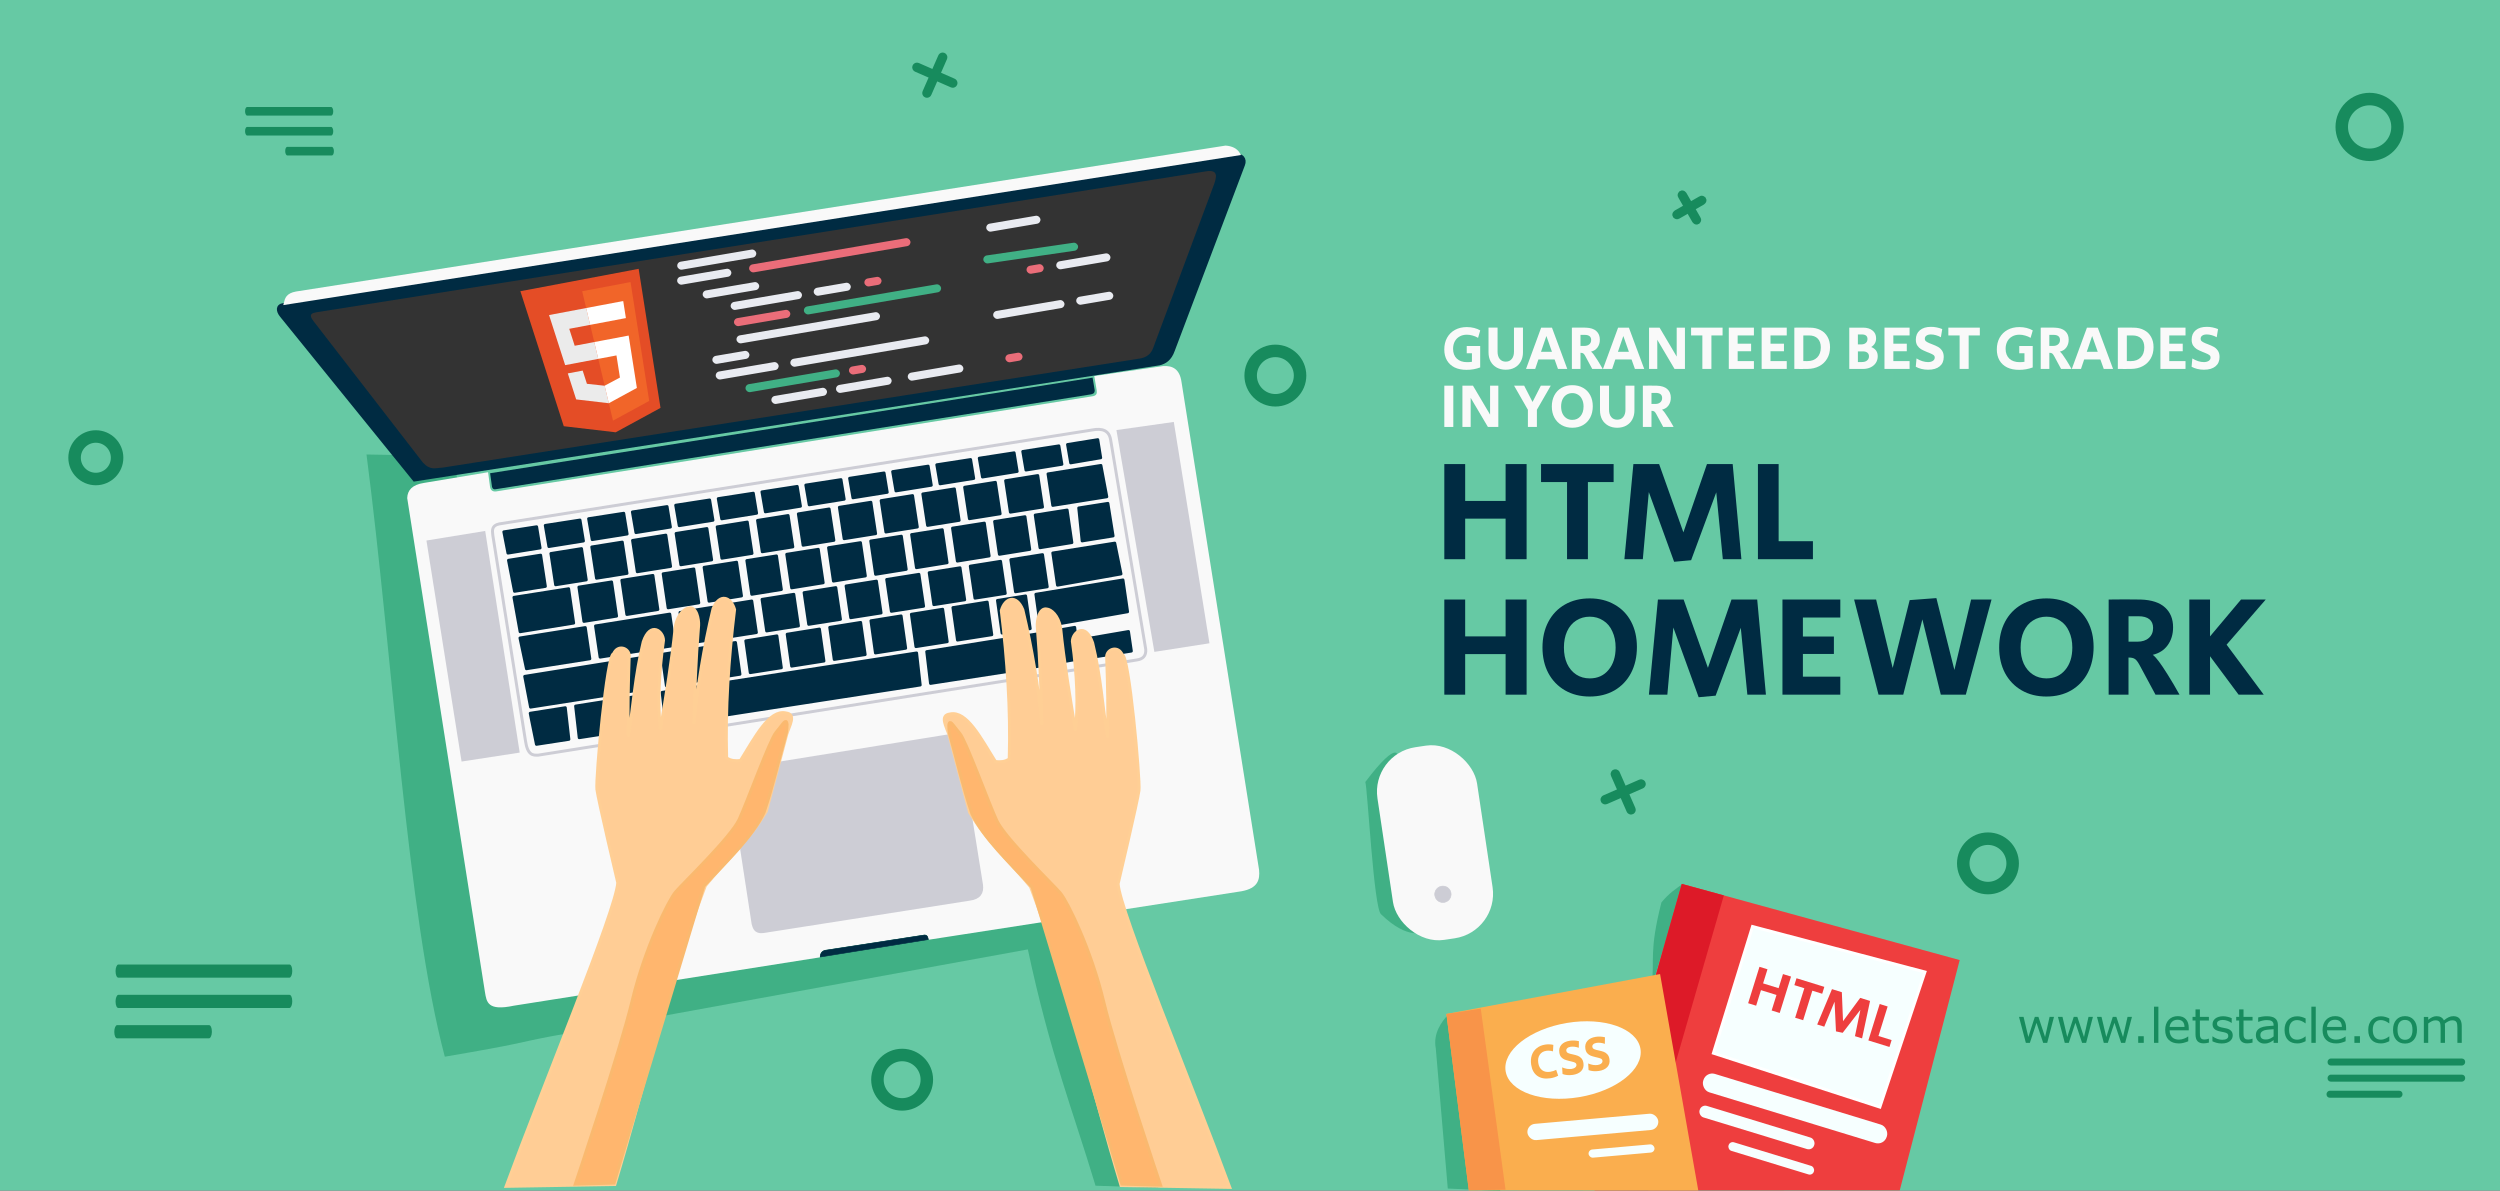 <svg width="840" height="400.11" version="1.1" viewBox="0 0 222.25 105.86" xmlns="http://www.w3.org/2000/svg">
 <rect x="0" y="0" width="222.25" height="105.86" fill="#808080" stroke="none"/>
 <g transform="translate(386.37 -2.921)">
  <g transform="translate(91.123 -44.496)"></g>
  <rect x="-386.37" y="2.921" width="222.25" height="105.83" fill="#66c9a4" style="paint-order:fill markers stroke"/>
  <g fill="#40b085">
   <path d="m-236.71 81.453c-0.653 0.457-1.306 0.892-1.96 1.693-1.119 4.411-0.583 5.017-0.866 7.506z"/>
   <path d="m-257.6 93.102c-0.619 0.634-1.383 1.696-1.13 3.016l1.067 12.465 4.666 0.2z"/>
   <path d="m-346.19 43.457-7.599-0.133c2.321 17.846 3.605 40.873 6.962 53.537 7.09-1.209 6.222-1.194 9.333-1.791l42.499-7.75c2.005 9.378 4.011 14.34 6.016 21.009l5.583 0.189-8.133-26.931-44.662 4z"/>
  </g>
  <g>
   <path d="m-342.98 44.9-5.712 0.954c-1.024 0.159-1.456 0.642-1.477 1.349l6.908 43.898c0.15 0.897 0.225 1.725 2.57 1.225l27.207-4.297c0.023-0.452 0.22-0.572 0.439-0.65l8.767-1.347c0.364-0.067 0.403 0.193 0.462 0.432l27.817-4.312c1.456-0.264 1.642-1.024 1.562-1.888l-6.9-43.402c-0.161-1.127-0.788-1.459-1.647-1.396l-6.105 0.885 0.213 1.249c0.033 0.266 0.045 0.524-0.497 0.568l-52.845 8.433c-0.218 0.047-0.556 0.004-0.596-0.454z" fill="#f9f9f9"/>
   <path d="m-349.54 45.594 66.232-10.325c0.494-0.12 0.967-0.396 1.249-1.207l6.233-16.483c0.201-0.503-0.097-0.973-0.852-0.852l-84.592 13.289c-0.424 0.082-0.483 0.517-0.085 0.994l11.421 14.098z" fill="#002b42" stroke="#002b42" stroke-width=".265px"/>
   <path d="m-358.47 31.507 9.692 12.53c0.683 0.744 1.163 0.467 1.697 0.462l62.054-9.708c0.56-0.093 0.974-0.377 1.175-0.944l5.421-14.567c0.164-0.507 0.47-1.332-0.743-1.124l-79.031 12.519c-0.343 0.071-0.838 0.122-0.265 0.833z" fill="#333"/>
   <path d="m-361.01 29.881c0.095-0.383 0.178-0.77 0.974-0.914l82.625-12.971c0.518 0.041 0.92 0.221 1.155 0.602z" fill="#f9f9f9" stroke="#f9f9f9" stroke-width=".265px"/>
   <path d="m-320.27 71.274c-0.74 0.088-1.072 0.476-1.093 1.093l1.888 12.309c0.104 1.093 0.55 1.115 1.022 1.051l18.259-2.868c0.893-0.109 1.175-0.581 1.079-1.278l-1.931-12.039c-0.119-1.094-0.588-1.176-1.079-1.193z" fill="#cdcdd5" stroke="#cdcdd5" stroke-width=".265px"/>
  </g>
  <path d="m-341.99 49.495 52.703-8.348c0.911-0.178 1.511 0.041 1.647 0.852l3.124 18.627c0.051 0.609-0.258 0.891-0.795 0.965l-53.214 8.462c-0.48 0.019-0.952 8e-3 -1.136-1.306l-2.896-18.23c-0.056-0.439-0.115-0.879 0.568-1.022z" fill="none" stroke="#cdcdd5" stroke-width=".265px"/>
  <path d="m-287.12 41.153 3.373 19.717 4.899-0.763-3.172-19.677z" fill="#cdcdd5"/>
  <path d="m-348.46 50.972 3.123 19.649 5.168-0.795-3.067-19.706z" fill="#cdcdd5"/>
  <g fill="#002b42">
   <g stroke="#002b42" stroke-linejoin="round">
    <path d="m-288.78 42.008-2.684 0.431 0.279 1.628 2.664-0.453zm-3.458 0.551-3.206 0.497 0.282 1.649 3.192-0.512zm-3.979 0.617-3.095 0.479 0.285 1.669 3.08-0.494zm-3.868 0.599-3.002 0.465 0.289 1.69 2.988-0.479zm-3.775 0.585-3.151 0.488 0.293 1.711 3.136-0.503zm-3.919 0.607-3.059 0.474 0.296 1.731 3.044-0.488zm-3.829 0.593-3.123 0.484 0.3 1.752 3.107-0.498zm-3.893 0.603-3.131 0.485 0.304 1.772 3.115-0.499zm-3.901 0.604-3.114 0.482 0.307 1.793 3.098-0.497zm-3.884 0.602-3.012 0.466 0.31 1.813 2.997-0.48zm-3.784 0.586-3.078 0.477 0.313 1.833 3.062-0.491zm-3.852 0.596-3.119 0.483 0.317 1.854 3.103-0.497zm-3.888 0.603-3.084 0.477 0.321 1.874 3.068-0.492zm-3.857 0.597-2.911 0.451 0.366 1.887 2.853-0.458z" stroke-width=".265px"/>
    <path d="m-288.5 44.299-4.7 0.752 0.423 2.797 4.8-0.766zm-5.615 0.899-2.853 0.457 0.422 2.795 2.853-0.455zm-3.767 0.603-2.729 0.437 0.422 2.793 2.73-0.436zm-3.644 0.584-2.803 0.449 0.422 2.791 2.803-0.448zm-3.719 0.595-2.791 0.447 0.422 2.789 2.791-0.445zm-3.706 0.593-2.797 0.448 0.421 2.787 2.797-0.447zm-3.712 0.595-2.732 0.437 0.421 2.785 2.733-0.436zm-3.647 0.584-2.714 0.434 0.42 2.784 2.714-0.433zm-3.629 0.581-2.674 0.428 0.42 2.782 2.675-0.427zm-3.589 0.575-2.735 0.438 0.42 2.781 2.736-0.437zm-3.65 0.585-2.957 0.473 0.42 2.779 2.957-0.472zm-3.873 0.62-2.708 0.433 0.42 2.777 2.708-0.432zm-3.623 0.58-2.72 0.436 0.42 2.775 2.72-0.434zm-3.635 0.582-2.855 0.457 0.536 2.754 2.739-0.437z" stroke-width=".265"/>
    <g stroke-width=".265px">
     <path d="m-287.88 47.671-2.589 0.408 0.302 2.927 2.748-0.444zm-3.624 0.593-2.832 0.447 0.424 2.9 2.83-0.457zm-3.748 0.592-2.695 0.426 0.425 2.913 2.694-0.435zm-3.611 0.57-2.825 0.446 0.427 2.927 2.824-0.456zm-3.741 0.59-2.72 0.429 0.429 2.94 2.719-0.439zm-3.636 0.574-2.72 0.429 0.432 2.953 2.719-0.439zm-3.636 0.574-2.834 0.447 0.434 2.967 2.833-0.458zm-3.75 0.592-2.8 0.442 0.436 2.981 2.799-0.452zm-3.717 0.586-2.631 0.415 0.437 2.994 2.629-0.425zm-3.547 0.56-2.884 0.455 0.439 3.007 2.882-0.466zm-3.8 0.6-2.723 0.43 0.441 3.021 2.722-0.44zm-3.639 0.574-2.757 0.435 0.443 3.034 2.756-0.445zm-3.673 0.58-2.902 0.458 0.445 3.047 2.901-0.469zm-3.818 0.603-4.859 0.767 0.548 3.052 4.757-0.768z"/>
     <path d="m-287.27 51.204-5.505 0.878 0.418 2.858 5.642-0.998zm-6.421 1.024-2.815 0.449 0.417 2.851 2.816-0.443zm-3.731 0.595-2.688 0.429 0.415 2.844 2.69-0.423zm-3.604 0.575-2.738 0.437 0.414 2.836 2.739-0.431zm-3.654 0.583-2.861 0.456 0.414 2.827 2.862-0.45zm-3.777 0.602-2.695 0.43 0.412 2.82 2.696-0.424zm-3.611 0.576-2.818 0.449 0.411 2.812 2.819-0.444zm-3.734 0.596-2.821 0.45 0.41 2.804 2.822-0.444zm-3.737 0.596-2.596 0.414 0.409 2.796 2.596-0.408zm-3.512 0.56-2.865 0.457 0.408 2.788 2.865-0.451zm-3.78 0.603-6.595 1.052 0.406 2.772 6.597-1.038zm-7.51 1.198-5.804 0.926 0.577 2.731 5.632-0.886z"/>
     <path d="m-286.54 54.478-7.738 1.274 0.408 2.91 7.74-1.359zm-8.655 1.421-2.499 0.401 0.407 2.898 2.501-0.393zm-3.415 0.549-3.043 0.489 0.405 2.885 3.045-0.478zm-3.959 0.636-2.777 0.446 0.403 2.872 2.778-0.436zm-3.693 0.593-2.681 0.431 0.401 2.859 2.683-0.421zm-3.598 0.578-2.746 0.441 0.399 2.846 2.748-0.431zm-3.663 0.589-2.866 0.46 0.398 2.833 2.868-0.451zm-3.783 0.607-2.762 0.444 0.395 2.82 2.763-0.434zm-3.679 0.591-6.535 1.05 0.392 2.794 6.538-1.027zm-7.452 1.197-2.66 0.427 0.39 2.781 2.661-0.418zm-3.577 0.574-7.709 1.238 0.521 2.731 7.578-1.19z"/>
     <path d="m-290.83 58.695-1.932 0.333 9e-3 0.14 0.299 2.691 1.956-0.358-0.202-1.672-0.012 2e-3 -0.114-1.107zm-2.817 0.501-2.609 0.415 0.367 2.862 2.555-0.449zm7.598-0.134-3.729 0.642 0.198 1.694 3.785-0.598zm-11.071 0.695-6.862 1.095 0.336 2.821 6.836-1.057zm-7.767 1.212-22.617 3.505 0.323 2.836 22.615-3.495zm-23.537 3.651-3.081 0.488 0.322 2.822 3.082-0.477zm-4.002 0.633-2.771 0.438 0.32 2.809 2.772-0.428zm-3.691 0.584-3.116 0.493 0.093 0.486 0.46 2.272 2.881-0.445z"/>
    </g>
   </g>
   <path d="m-342.8 44.99 0.169 1.209c0.049 0.186 0.148 0.215 0.253 0.225l52.976-8.442c0.136-0.039 0.355-0.049 0.351-0.368l-0.189-1.121z"/>
   <path d="m-313.45 87.999 9.605-1.557-0.042-0.17c-0.071-0.247-0.27-0.233-0.33-0.222l-8.813 1.356c-0.261 0.08-0.413 0.271-0.42 0.594z" stroke="#002b42" stroke-width=".053"/>
  </g>
  <g transform="matrix(.818 0 0 .818 -41.397 22.088)" stroke-width="1.223">
   <g transform="translate(-8.862 1.32)" stroke-width="1.223">
    <path d="m-261.09 57.785c0.275-0.311 0.337-2.499-3.395 2.451 0.227 0.471 0.921 13.811 1.715 14.376 2.955 2.886 4.688 1.922 4.654 1.885z" fill="#40b085"/>
    <g transform="translate(-138.61 28.568)" stroke-width="1.223">
     <rect transform="matrix(.989 -.148 .148 .989 0 0)" x="-128.13" y="9.755" width="10.945" height="21.171" ry="4.891" fill="#f9f9f9" style="paint-order:fill markers stroke"/>
     <circle cx="-117.44" cy="43.869" r=".889" fill="#cdcdd5" stroke="#cbcbd3" stroke-linecap="round" stroke-linejoin="round" stroke-width=".065" style="paint-order:fill markers stroke"/>
    </g>
   </g>
  </g>
  <g transform="matrix(.623 0 0 .624 -218.97 -71.182)" stroke-width=".424px">
   <path d="m-196.49 287.77c5.314-14.42 15.728-39.433 15.941-43.259 0 0-2.792-11.785-2.977-13.295-0.189-1.548 1.441-19.449 2.381-19.315 0.56-1.345 2.128-0.89 2.237 0.198-0.143 4.168-0.239 8.194-0.12 11.576 0.706-4.498 0.932-8.612 2.117-13.494 1.036-3.006 2.866-1.506 2.894-0.215-0.676 4.854-0.829 9.097-0.446 12.717 0.802-4.945 1.653-9.927 2.117-14.618 0.322-1.87 1.411-2.642 1.935-2.689 1.128-0.272 1.459 1.666 1.403 2.479-0.422 5.118-0.559 9.583-0.678 14.008 0.529-5.371 1.397-10.836 2.736-16.394 0.936-2.272 2.562-1.69 3.075 0.117-0.85 7.047-1.34 14.094-1.134 21.141 0.617 0.425 1.285 0.443 1.964 0.374 2.077-3.31 4.102-7.291 6.478-6.782 1.54 0.191 0.531 1.773 0.14 3.017l-2.923 10.991c-2.625 4.365-5.8 7.078-8.7 10.617-5.658 14.865-8.606 28.375-12.909 42.563z" fill="#ffcd95" stroke="#ffcf95"/>
   <path d="m-186.62 287.46s6.361-18.802 8.138-26.192c1.777-7.39 5.145-14.219 6.174-15.435 1.029-1.216 7.904-7.811 9.074-10.337 1.169-2.526 4.373-11.342 5.262-12.395 0.889-1.052 1.286-1.801 1.497-1.497 0.21 0.304-0.023 1.59-0.023 1.59-1.057 3.78-1.945 7.728-3.183 11.327-1.624 3.495-5.386 6.989-8.599 10.484l-12.799 42.3z" fill="#ffb66e" stroke="#fab96f"/>
  </g>
  <g transform="matrix(-.623 0 0 .624 -399.45 -71.089)" stroke-width=".424px">
   <path d="m-196.49 287.77c5.314-14.42 15.728-39.433 15.941-43.259 0 0-2.792-11.785-2.977-13.295-0.189-1.548 1.441-19.449 2.381-19.315 0.56-1.345 2.128-0.89 2.237 0.198-0.143 4.168-0.239 8.194-0.12 11.576 0.706-4.498 0.932-8.612 2.117-13.494 1.036-3.006 2.866-1.506 2.894-0.215-0.676 4.854-0.829 9.097-0.446 12.717 0.802-4.945 1.653-9.927 2.117-14.618 0.322-1.87 1.411-2.642 1.935-2.689 1.128-0.272 1.459 1.666 1.403 2.479-0.422 5.118-0.559 9.583-0.678 14.008 0.529-5.371 1.397-10.836 2.736-16.394 0.936-2.272 2.562-1.69 3.075 0.117-0.85 7.047-1.34 14.094-1.134 21.141 0.617 0.425 1.285 0.443 1.964 0.374 2.077-3.31 4.102-7.291 6.478-6.782 1.54 0.191 0.531 1.773 0.14 3.017l-2.923 10.991c-2.625 4.365-5.8 7.078-8.7 10.617-5.658 14.865-8.606 28.375-12.909 42.563z" fill="#ffcd95" stroke="#ffcf95"/>
   <path d="m-186.62 287.46s6.361-18.802 8.138-26.192c1.777-7.39 5.145-14.219 6.174-15.435 1.029-1.216 7.904-7.811 9.074-10.337 1.169-2.526 4.373-11.342 5.262-12.395 0.889-1.052 1.286-1.801 1.497-1.497 0.21 0.304-0.023 1.59-0.023 1.59-1.057 3.78-1.945 7.728-3.183 11.327-1.624 3.495-5.386 6.989-8.599 10.484l-12.799 42.3z" fill="#ffb66e" stroke="#fab96f"/>
  </g>
  <g transform="translate(103.94 -44.638)">
   <g transform="translate(0 .135)">
    <path d="m-340.8 126 24.707 6.773-5.329 20.47-27.13 9e-3z" fill="#ee3e3e"/>
    <path d="m-340.8 126 3.74 1.024-7.528 26.113-3.964 0.044z" fill="#dd1a28"/>
    <g fill="#f6ffff">
     <path d="m-334.51 129.79-3.479 11.259 14.798 4.794 4.008-12.007z" stroke="#fff" stroke-width=".265px"/>
     <g>
      <rect transform="matrix(.956 .292 -.293 .956 0 0)" x="-282.08" y="235.38" width="17.064" height="1.711" ry=".814" style="paint-order:fill markers stroke"/>
      <rect transform="matrix(.956 .292 -.293 .956 0 0)" x="-281.62" y="238.31" width="10.655" height="1.068" ry=".508" style="paint-order:fill markers stroke"/>
      <rect transform="matrix(.956 .292 -.293 .956 0 0)" x="-278.24" y="240.7" width="7.935" height=".796" ry=".378" style="paint-order:fill markers stroke"/>
     </g>
    </g>
    <g transform="matrix(.956 .296 -.297 .954 0 0)" fill="#ee3e3e" stroke-width=".424" aria-label="HTML">
     <path d="m-278.94 226.35h0.744v1.314h1.442v-1.314h0.749v3.393h-0.749v-1.447h-1.442v1.447h-0.744z"/>
     <path d="m-274.57 226.99h-0.927v-0.642h2.588v0.642h-0.917v2.751h-0.744z"/>
     <path d="m-271.65 227.34-0.214 2.394h-0.657l0.321-3.393h0.917l0.866 2.435 0.841-2.435h0.917l0.311 3.393h-0.662l-0.234-2.384-0.897 2.42-0.606 0.056z"/>
     <path d="m-267.76 226.35h0.739v2.751h1.223v0.642h-1.961z"/>
    </g>
   </g>
  </g>
  <path d="m-238.79 89.514 3.397 19.24-20.4-0.021-1.993-15.674z" fill="#faae4e"/>
  <path d="m-254.73 92.584 2.202 16.097-3.265 0.052-1.993-15.674z" fill="#f89449"/>
  <g fill="#f6ffff">
   <ellipse transform="matrix(.986 -.165 .166 .986 0 0)" cx="-259.31" cy="55.143" rx="6.077" ry="3.343" style="paint-order:fill markers stroke"/>
   <rect transform="matrix(.996 -.088 .088 .996 0 0)" x="-258.76" y="80.445" width="11.68" height="1.451" ry=".725" style="paint-order:fill markers stroke"/>
   <rect transform="matrix(.996 -.088 .088 .996 0 0)" x="-253.51" y="83.165" width="5.884" height=".731" ry=".365" style="paint-order:fill markers stroke"/>
  </g>
  <g transform="matrix(.989 -.149 .15 .988 103.52 -44.496)" fill="#faae4e" stroke-width=".424" aria-label="CSS">
   <path d="m-369.53 89.285q-0.704 0-1.1-0.378-0.396-0.378-0.396-1.069 0-0.471 0.185-0.831 0.189-0.361 0.532-0.554 0.343-0.198 0.792-0.198 0.365 0 0.704 0.132l-0.119 0.567q-0.299-0.136-0.581-0.136-0.4 0-0.633 0.264-0.233 0.26-0.233 0.695 0 0.444 0.246 0.691t0.682 0.246q0.286 0 0.554-0.092l0.097 0.541q-0.321 0.123-0.73 0.123z"/>
   <path d="m-367.51 89.285q-0.255 0-0.488-0.057-0.229-0.057-0.396-0.154l0.053-0.589q0.198 0.123 0.413 0.194 0.22 0.066 0.405 0.066 0.211 0 0.343-0.088 0.132-0.088 0.132-0.233 0-0.119-0.088-0.18-0.088-0.066-0.277-0.141l-0.106-0.044q-0.022-0.009-0.048-0.018-0.026-0.013-0.062-0.026-0.246-0.101-0.396-0.189-0.15-0.092-0.26-0.255-0.106-0.163-0.106-0.422 0-0.422 0.286-0.664t0.796-0.242q0.387 0 0.792 0.158l-0.097 0.581q-0.163-0.092-0.352-0.145-0.185-0.053-0.352-0.053-0.207 0-0.321 0.084-0.114 0.079-0.114 0.216 0 0.119 0.079 0.185 0.079 0.066 0.255 0.141l0.18 0.07q0.255 0.097 0.422 0.189 0.167 0.092 0.286 0.268 0.119 0.172 0.119 0.449 0 0.427-0.29 0.664-0.29 0.238-0.809 0.238z"/>
   <path d="m-365.17 89.285q-0.255 0-0.488-0.057-0.229-0.057-0.396-0.154l0.053-0.589q0.198 0.123 0.413 0.194 0.22 0.066 0.405 0.066 0.211 0 0.343-0.088 0.132-0.088 0.132-0.233 0-0.119-0.088-0.18-0.088-0.066-0.277-0.141l-0.106-0.044q-0.022-0.009-0.048-0.018-0.026-0.013-0.062-0.026-0.246-0.101-0.396-0.189-0.15-0.092-0.26-0.255-0.106-0.163-0.106-0.422 0-0.422 0.286-0.664t0.796-0.242q0.387 0 0.792 0.158l-0.097 0.581q-0.163-0.092-0.352-0.145-0.185-0.053-0.352-0.053-0.207 0-0.321 0.084-0.114 0.079-0.114 0.216 0 0.119 0.079 0.185 0.079 0.066 0.255 0.141l0.18 0.07q0.255 0.097 0.422 0.189 0.167 0.092 0.286 0.268 0.119 0.172 0.119 0.449 0 0.427-0.29 0.664t-0.809 0.238z"/>
  </g>
  <g transform="matrix(1.114 0 0 1.114 156.9 -54.969)" stroke-width=".897">
   <g transform="matrix(.037 -.007 .01 .042 -446.69 73.001)" stroke-width="40.389">
    <path d="m255.56 52.524-23.241 260.36-104.47 28.962-104.18-28.922-23.217-260.4z" fill="#e44d26"/>
    <path d="m128 319.71 84.417-23.403 19.86-222.49h-104.28z" fill="#f16529"/>
    <path d="m82.82 137.69h45.18v-31.937h-80.083l0.764 8.568 7.85 88.01h71.469v-31.937h-42.261zm7.198 80.61h-32.06l4.474 50.146 65.421 18.16 0.147-0.04v-33.228l-0.14 0.037-35.568-9.604z" fill="#ebebeb"/>
    <path d="m127.89 202.33h39.327l-3.708 41.42-35.62 9.614v33.226l65.473-18.145 0.48-5.396 7.506-84.08 0.779-8.576h-74.237zm0-64.719v0.078h77.143l0.64-7.178 1.456-16.191 0.763-8.568h-80.002v31.86z" fill="#fff"/>
   </g>
  </g>
  <rect transform="rotate(-9.695)" x="-325.98" y="-29.066" width="7.119" height=".718" ry=".359" fill="#e9ebf1" style="paint-order:fill markers stroke"/>
  <rect transform="rotate(-9.695)" x="-319.72" y="-27.755" width="14.542" height=".718" ry=".359" fill="#ea6d79" style="paint-order:fill markers stroke"/>
  <g fill="#e9ebf1">
   <rect transform="rotate(-9.695)" x="-326.21" y="-27.755" width="4.877" height=".718" ry=".359" style="paint-order:fill markers stroke"/>
   <rect transform="rotate(-9.695)" x="-324.18" y="-26.169" width="5.088" height=".718" ry=".359" style="paint-order:fill markers stroke"/>
   <rect transform="rotate(-9.695)" x="-321.9" y="-24.741" width="6.421" height=".718" ry=".359" style="paint-order:fill markers stroke"/>
   <rect transform="rotate(-9.695)" x="-314.41" y="-24.741" width="3.333" height=".718" ry=".359" style="paint-order:fill markers stroke"/>
  </g>
  <rect transform="rotate(-9.695)" x="-321.85" y="-23.271" width="5.067" height=".718" ry=".359" fill="#ea6d79" style="paint-order:fill markers stroke"/>
  <rect transform="rotate(-9.695)" x="-315.55" y="-23.25" width="12.364" height=".718" ry=".359" fill="#40b085" style="paint-order:fill markers stroke"/>
  <g fill="#e9ebf1">
   <rect transform="rotate(-9.695)" x="-321.89" y="-21.725" width="12.932" height=".718" ry=".359" style="paint-order:fill markers stroke"/>
   <rect transform="rotate(-9.695)" x="-324.31" y="-20.289" width="3.331" height=".718" ry=".359" style="paint-order:fill markers stroke"/>
   <rect transform="rotate(-9.695)" x="-324.25" y="-18.868" width="5.664" height=".718" ry=".359" style="paint-order:fill markers stroke"/>
   <rect transform="rotate(-9.695)" x="-317.52" y="-18.868" width="12.513" height=".718" ry=".359" style="paint-order:fill markers stroke"/>
  </g>
  <rect transform="rotate(-9.695)" x="-321.83" y="-17.313" width="8.505" height=".718" ry=".359" fill="#40b085" style="paint-order:fill markers stroke"/>
  <rect transform="rotate(-9.695)" x="-312.5" y="-17.313" width="1.536" height=".718" ry=".359" fill="#ea6d79" style="paint-order:fill markers stroke"/>
  <g fill="#e9ebf1">
   <rect transform="rotate(-9.695)" x="-319.74" y="-15.892" width="5.006" height=".718" ry=".359" style="paint-order:fill markers stroke"/>
   <rect transform="rotate(-9.695)" x="-313.91" y="-15.892" width="5.006" height=".718" ry=".359" style="paint-order:fill markers stroke"/>
   <rect transform="rotate(-9.695)" x="-307.44" y="-15.892" width="5.006" height=".718" ry=".359" style="paint-order:fill markers stroke"/>
   <rect transform="rotate(-9.695)" x="-299.03" y="-20.022" width="6.421" height=".718" ry=".359" style="paint-order:fill markers stroke"/>
   <rect transform="rotate(-9.695)" x="-291.54" y="-20.022" width="3.333" height=".718" ry=".359" style="paint-order:fill markers stroke"/>
   <rect transform="rotate(-9.695)" x="-298.33" y="-27.773" width="4.877" height=".718" ry=".359" style="paint-order:fill markers stroke"/>
   <rect transform="rotate(-9.695)" x="-292.76" y="-23.427" width="4.877" height=".718" ry=".359" style="paint-order:fill markers stroke"/>
  </g>
  <g fill="#ea6d79">
   <rect transform="rotate(-9.695)" x="-295.43" y="-23.481" width="1.536" height=".718" ry=".359" style="paint-order:fill markers stroke"/>
   <rect transform="rotate(-9.695)" x="-309.83" y="-24.796" width="1.536" height=".718" ry=".359" style="paint-order:fill markers stroke"/>
   <rect transform="rotate(-9.695)" x="-298.61" y="-16.04" width="1.536" height=".718" ry=".359" style="paint-order:fill markers stroke"/>
  </g>
  <rect transform="rotate(-8.315)" x="-299.57" y="-17.832" width="8.505" height=".718" ry=".359" fill="#40b085" style="paint-order:fill markers stroke"/>
  <g transform="matrix(-.604 0 0 1.348 -651.03 -72.57)" fill="#178b5d" stroke-width="1.109">
   <rect x="-481.19" y="119.61" width="25.998" height=".867" ry=".4" style="paint-order:fill markers stroke"/>
   <rect x="-481.19" y="121.61" width="25.998" height=".867" ry=".4" style="paint-order:fill markers stroke"/>
   <rect x="-469.36" y="123.61" width="14.355" height=".867" ry=".4" style="paint-order:fill markers stroke"/>
  </g>
  <g transform="matrix(.458 0 0 .884 -145.2 -42.889)" fill="#178b5d" stroke-width="1.571">
   <rect x="-479" y="62.58" width="17.106" height=".867" ry=".4" style="paint-order:fill markers stroke"/>
   <rect x="-479" y="64.584" width="17.106" height=".867" ry=".4" style="paint-order:fill markers stroke"/>
   <rect x="-471.21" y="66.587" width="9.445" height=".867" ry=".4" style="paint-order:fill markers stroke"/>
  </g>
  <g transform="matrix(.715 0 0 .715 43.571 27.873)" fill="#178b5d" stroke-width="1.109">
   <rect transform="scale(-1,1)" x="294.81" y="96.715" width="17.106" height=".867" ry=".4" style="paint-order:fill markers stroke"/>
   <rect transform="scale(-1,1)" x="294.81" y="98.719" width="17.106" height=".867" ry=".4" style="paint-order:fill markers stroke"/>
   <rect transform="scale(-1,1)" x="302.6" y="100.72" width="9.445" height=".867" ry=".4" style="paint-order:fill markers stroke"/>
  </g>
  <g fill="none" stroke="#178b5d" stroke-linecap="round" stroke-linejoin="bevel" stroke-width="1.111">
   <circle cx="-209.64" cy="79.674" r="2.196" style="paint-order:fill markers stroke"/>
   <circle cx="-377.85" cy="43.614" r="1.89" style="paint-order:fill markers stroke"/>
   <circle cx="-175.71" cy="14.204" r="2.478" style="paint-order:fill markers stroke"/>
  </g>
  <g transform="rotate(-29.822 -276.08 132.59)">
   <g transform="matrix(.503 0 0 .503 -5.026 -56.789)" fill="none" stroke="#178b5d" stroke-linecap="round" stroke-linejoin="bevel" stroke-width="1.579">
    <rect x="-360.13" y="221.54" width=".067" height="5.133" ry=".033" style="paint-order:fill markers stroke"/>
    <rect transform="rotate(90)" x="224.07" y="357.53" width=".067" height="5.133" ry=".033" style="paint-order:fill markers stroke"/>
   </g>
  </g>
  <g transform="rotate(23.663 -303.26 9.605)" fill="none" stroke="#178b5d" stroke-linecap="round" stroke-linejoin="bevel" stroke-width=".794">
   <rect x="-303.29" y="7.843" width=".046" height="3.523" ry=".023" style="paint-order:fill markers stroke"/>
   <rect transform="rotate(90)" x="9.582" y="301.5" width=".046" height="3.523" ry=".023" style="paint-order:fill markers stroke"/>
  </g>
  <circle cx="-272.99" cy="36.309" r="2.196" fill="none" stroke="#178b5d" stroke-linecap="round" stroke-linejoin="bevel" stroke-width="1.111" style="paint-order:fill markers stroke"/>
  <circle cx="-306.17" cy="98.905" r="2.196" fill="none" stroke="#178b5d" stroke-linecap="round" stroke-linejoin="bevel" stroke-width="1.111" style="paint-order:fill markers stroke"/>
  <g transform="matrix(.401 .916 .916 -.401 -129.26 354.96)" fill="none" stroke="#178b5d" stroke-linecap="round" stroke-linejoin="bevel" stroke-width=".794">
   <rect x="-303.29" y="7.843" width=".046" height="3.523" ry=".023" style="paint-order:fill markers stroke"/>
   <rect transform="rotate(90)" x="9.582" y="301.5" width=".046" height="3.523" ry=".023" style="paint-order:fill markers stroke"/>
  </g>
  <g>
   <g fill="#f9f9f9" stroke-width=".265" aria-label="GUARANTEED BEST GRADES">
    <path d="m-256 35.799q-0.612 0-1.058-0.215-0.441-0.22-0.678-0.628-0.237-0.408-0.237-0.97 0-0.59 0.248-1.041 0.253-0.452 0.705-0.7 0.457-0.248 1.052-0.248 0.342 0 0.645 0.077 0.309 0.077 0.546 0.22l-0.193 0.661q-0.215-0.132-0.479-0.204-0.264-0.077-0.518-0.077-0.364 0-0.645 0.16-0.276 0.154-0.43 0.441-0.149 0.281-0.149 0.656 0 0.551 0.331 0.871 0.336 0.314 0.915 0.314 0.231 0 0.43-0.033v-0.76h-0.463v-0.645h1.196v1.907q-0.568 0.215-1.218 0.215z"/>
    <path d="m-252.51 35.788q-0.457 0-0.804-0.193t-0.54-0.54q-0.187-0.353-0.187-0.81v-2.199h0.804v2.138q0 0.408 0.193 0.65 0.198 0.237 0.534 0.237t0.534-0.237q0.198-0.242 0.198-0.65v-2.138h0.799v2.199q0 0.457-0.193 0.81-0.187 0.347-0.534 0.54-0.347 0.193-0.804 0.193z"/>
    <path d="m-249.36 32.047h0.959l1.361 3.67h-0.827l-0.298-0.838h-1.444l-0.281 0.838h-0.816zm0.959 2.149-0.496-1.405-0.479 1.405z"/>
    <path d="m-246.63 32.047q0.165-0.005 0.617-0.005 0.457 0 0.623 0.005 0.628 0.022 0.937 0.309 0.309 0.281 0.309 0.76 0 0.408-0.209 0.694-0.204 0.281-0.573 0.369 0.116 0.094 0.237 0.259 0.121 0.16 0.336 0.501 0.226 0.358 0.457 0.777h-0.926l-0.623-1.157q-0.099-0.182-0.182-0.226-0.077-0.05-0.237-0.05v1.433h-0.766zm1.108 1.625q0.281 0 0.441-0.143 0.165-0.143 0.165-0.386 0-0.22-0.143-0.336-0.143-0.116-0.419-0.116h-0.386v0.981z"/>
    <path d="m-242.52 32.047h0.959l1.361 3.67h-0.827l-0.298-0.838h-1.444l-0.281 0.838h-0.816zm0.959 2.149-0.496-1.405-0.479 1.405z"/>
    <path d="m-239.77 32.047h0.937l1.521 2.573v-2.573h0.733v3.67h-0.926l-1.532-2.59v2.59h-0.733z"/>
    <path d="m-235.03 32.741h-1.003v-0.694h2.799v0.694h-0.992v2.975h-0.804z"/>
    <path d="m-232.68 32.047h2.232v0.694h-1.444v0.733h1.196v0.672h-1.196v0.876h1.444v0.694h-2.232z"/>
    <path d="m-229.76 32.047h2.232v0.694h-1.444v0.733h1.196v0.672h-1.196v0.876h1.444v0.694h-2.232z"/>
    <path d="m-226.27 35.722q-0.391 0-0.584-0.005v-3.67q0.237-0.005 0.7-0.005 0.468 0 0.7 0.005 0.54 0.005 0.937 0.22 0.402 0.209 0.617 0.601 0.22 0.391 0.22 0.915 0 0.573-0.253 1.008-0.248 0.435-0.705 0.678-0.452 0.242-1.052 0.248-0.193 0.005-0.579 0.005zm0.573-0.7q0.557 0 0.876-0.325 0.32-0.325 0.32-0.893 0-0.512-0.276-0.788-0.27-0.276-0.782-0.276h-0.496v2.281z"/>
    <path d="m-221.97 32.047h1.229q0.534 0 0.843 0.259 0.314 0.253 0.314 0.694 0 0.501-0.435 0.771 0.579 0.231 0.579 0.816 0 0.331-0.165 0.59-0.165 0.253-0.463 0.397-0.292 0.143-0.661 0.143h-1.24zm1.041 1.493q0.276 0 0.424-0.127 0.154-0.127 0.154-0.353 0-0.408-0.507-0.408h-0.347v0.887zm0.077 1.565q0.298 0 0.463-0.138 0.171-0.138 0.171-0.369 0-0.209-0.143-0.325-0.143-0.116-0.413-0.116h-0.43v0.948z"/>
    <path d="m-218.84 32.047h2.232v0.694h-1.444v0.733h1.196v0.672h-1.196v0.876h1.444v0.694h-2.232z"/>
    <path d="m-214.95 35.788q-0.32 0-0.612-0.072-0.287-0.072-0.496-0.193l0.066-0.738q0.248 0.154 0.518 0.242 0.276 0.083 0.507 0.083 0.264 0 0.43-0.11 0.165-0.11 0.165-0.292 0-0.149-0.11-0.226-0.11-0.083-0.347-0.176l-0.132-0.055q-0.028-0.011-0.061-0.022-0.033-0.017-0.077-0.033-0.309-0.127-0.496-0.237-0.187-0.116-0.325-0.32-0.132-0.204-0.132-0.529 0-0.529 0.358-0.832 0.358-0.303 0.997-0.303 0.485 0 0.992 0.198l-0.121 0.727q-0.204-0.116-0.441-0.182-0.231-0.066-0.441-0.066-0.259 0-0.402 0.105-0.143 0.099-0.143 0.27 0 0.149 0.099 0.231 0.099 0.083 0.32 0.176l0.226 0.088q0.32 0.121 0.529 0.237t0.358 0.336q0.149 0.215 0.149 0.562 0 0.534-0.364 0.832-0.364 0.298-1.014 0.298z"/>
    <path d="m-212.16 32.741h-1.003v-0.694h2.799v0.694h-0.992v2.975h-0.804z"/>
    <path d="m-206.88 35.799q-0.612 0-1.058-0.215-0.441-0.22-0.678-0.628-0.237-0.408-0.237-0.97 0-0.59 0.248-1.041 0.253-0.452 0.705-0.7 0.457-0.248 1.052-0.248 0.342 0 0.645 0.077 0.309 0.077 0.546 0.22l-0.193 0.661q-0.215-0.132-0.479-0.204-0.264-0.077-0.518-0.077-0.364 0-0.645 0.16-0.276 0.154-0.43 0.441-0.149 0.281-0.149 0.656 0 0.551 0.331 0.871 0.336 0.314 0.915 0.314 0.231 0 0.43-0.033v-0.76h-0.463v-0.645h1.196v1.907q-0.568 0.215-1.218 0.215z"/>
    <path d="m-204.95 32.047q0.165-0.005 0.617-0.005 0.457 0 0.623 0.005 0.628 0.022 0.937 0.309 0.309 0.281 0.309 0.76 0 0.408-0.209 0.694-0.204 0.281-0.573 0.369 0.116 0.094 0.237 0.259 0.121 0.16 0.336 0.501 0.226 0.358 0.457 0.777h-0.926l-0.623-1.157q-0.099-0.182-0.182-0.226-0.077-0.05-0.237-0.05v1.433h-0.766zm1.107 1.625q0.281 0 0.441-0.143 0.165-0.143 0.165-0.386 0-0.22-0.143-0.336-0.143-0.116-0.419-0.116h-0.386v0.981z"/>
    <path d="m-200.84 32.047h0.959l1.361 3.67h-0.827l-0.298-0.838h-1.444l-0.281 0.838h-0.816zm0.959 2.149-0.496-1.405-0.479 1.405z"/>
    <path d="m-197.51 35.722q-0.391 0-0.584-0.005v-3.67q0.237-0.005 0.7-0.005 0.468 0 0.7 0.005 0.54 0.005 0.937 0.22 0.402 0.209 0.617 0.601 0.22 0.391 0.22 0.915 0 0.573-0.253 1.008-0.248 0.435-0.705 0.678-0.452 0.242-1.052 0.248-0.193 0.005-0.579 0.005zm0.573-0.7q0.557 0 0.876-0.325 0.32-0.325 0.32-0.893 0-0.512-0.276-0.788-0.27-0.276-0.782-0.276h-0.496v2.281z"/>
    <path d="m-194.31 32.047h2.232v0.694h-1.444v0.733h1.196v0.672h-1.196v0.876h1.444v0.694h-2.232z"/>
    <path d="m-190.43 35.788q-0.32 0-0.612-0.072-0.287-0.072-0.496-0.193l0.066-0.738q0.248 0.154 0.518 0.242 0.276 0.083 0.507 0.083 0.264 0 0.43-0.11 0.165-0.11 0.165-0.292 0-0.149-0.11-0.226-0.11-0.083-0.347-0.176l-0.132-0.055q-0.028-0.011-0.061-0.022-0.033-0.017-0.077-0.033-0.309-0.127-0.496-0.237-0.187-0.116-0.325-0.32-0.132-0.204-0.132-0.529 0-0.529 0.358-0.832 0.358-0.303 0.997-0.303 0.485 0 0.992 0.198l-0.121 0.727q-0.204-0.116-0.441-0.182-0.231-0.066-0.441-0.066-0.259 0-0.402 0.105-0.143 0.099-0.143 0.27 0 0.149 0.099 0.231 0.099 0.083 0.32 0.176l0.226 0.088q0.32 0.121 0.529 0.237t0.358 0.336q0.149 0.215 0.149 0.562 0 0.534-0.364 0.832-0.364 0.298-1.014 0.298z"/>
   </g>
   <g fill="#002b42" stroke-width=".265" aria-label="HTML">
    <path d="m-257.97 44.176h1.854v3.277h3.594v-3.277h1.867v8.458h-1.867v-3.607h-3.594v3.607h-1.854z"/>
    <path d="m-247.06 45.776h-2.311v-1.6h6.452v1.6h-2.286v6.858h-1.854z"/>
    <path d="m-239.79 46.665-0.533 5.969h-1.638l0.8-8.458h2.286l2.159 6.071 2.095-6.071h2.286l0.775 8.458h-1.651l-0.584-5.944-2.235 6.032-1.511 0.14z"/>
    <path d="m-230.09 44.176h1.841v6.858h3.048v1.6h-4.889z"/>
   </g>
   <g fill="#002b42" stroke-width=".265" aria-label="HOMEWORK">
    <path d="m-257.97 56.218h1.854v3.277h3.594v-3.277h1.867v8.458h-1.867v-3.607h-3.594v3.607h-1.854z"/>
    <path d="m-245.04 64.842q-1.245 0-2.197-0.546t-1.486-1.537q-0.521-0.991-0.521-2.273 0-1.295 0.521-2.286t1.473-1.537 2.21-0.546q1.245 0 2.197 0.546 0.953 0.533 1.473 1.511t0.521 2.261q0 1.308-0.521 2.311-0.521 0.991-1.473 1.549-0.953 0.546-2.197 0.546zm0-1.613q1.041 0 1.664-0.749 0.635-0.749 0.635-1.994 0-0.813-0.292-1.435-0.279-0.635-0.813-0.965-0.521-0.343-1.194-0.343t-1.206 0.343q-0.521 0.33-0.813 0.965-0.279 0.622-0.279 1.435t0.279 1.435q0.292 0.622 0.813 0.965t1.206 0.343z"/>
    <path d="m-237.61 58.707-0.533 5.969h-1.638l0.8-8.458h2.286l2.159 6.071 2.095-6.071h2.286l0.775 8.458h-1.651l-0.584-5.944-2.235 6.032-1.511 0.14z"/>
    <path d="m-227.91 56.218h5.144v1.6h-3.327v1.689h2.756v1.549h-2.756v2.019h3.327v1.6h-5.144z"/>
    <path d="m-221.54 56.218h1.956l1.473 6.083 1.511-6.032 2.375-0.178 1.6 6.388 1.486-6.261h1.816l-2.286 8.458h-2.223l-1.638-6.693-1.702 6.693h-2.197z"/>
    <path d="m-204.44 64.842q-1.245 0-2.197-0.546t-1.486-1.537q-0.521-0.991-0.521-2.273 0-1.295 0.521-2.286t1.473-1.537 2.21-0.546q1.245 0 2.197 0.546 0.953 0.533 1.473 1.511t0.521 2.261q0 1.308-0.521 2.311-0.521 0.991-1.473 1.549-0.953 0.546-2.197 0.546zm0-1.613q1.041 0 1.664-0.749 0.635-0.749 0.635-1.994 0-0.813-0.292-1.435-0.279-0.635-0.813-0.965-0.521-0.343-1.194-0.343t-1.206 0.343q-0.521 0.33-0.813 0.965-0.279 0.622-0.279 1.435t0.279 1.435q0.292 0.622 0.813 0.965t1.206 0.343z"/>
    <path d="m-198.91 56.218q0.381-0.013 1.422-0.013 1.054 0 1.435 0.013 1.448 0.051 2.159 0.711 0.711 0.648 0.711 1.753 0 0.94-0.483 1.6-0.47 0.648-1.321 0.851 0.267 0.216 0.546 0.597 0.279 0.368 0.775 1.156 0.521 0.826 1.054 1.791h-2.134l-1.435-2.667q-0.229-0.419-0.419-0.521-0.178-0.114-0.546-0.114v3.302h-1.765zm2.553 3.747q0.648 0 1.016-0.33 0.381-0.33 0.381-0.889 0-0.508-0.33-0.775t-0.965-0.267h-0.889v2.261z"/>
    <path d="m-191.74 56.218h1.841v3.277l2.756-3.277h2.197l-3.48 4.013 3.302 4.445h-2.235l-2.54-3.416v3.416h-1.841z"/>
   </g>
   <g fill="#f9f9f9" stroke-width=".265" aria-label="IN YOUR">
    <path d="m-257.97 37.206h0.799v3.67h-0.799z"/>
    <path d="m-256.36 37.206h0.937l1.521 2.573v-2.573h0.733v3.67h-0.926l-1.532-2.59v2.59h-0.733z"/>
    <path d="m-250.54 39.349-1.229-2.143h0.898l0.744 1.449 0.738-1.449h0.882l-1.234 2.143v1.526h-0.799z"/>
    <path d="m-246.59 40.947q-0.54 0-0.953-0.237-0.413-0.237-0.645-0.667-0.226-0.43-0.226-0.986 0-0.562 0.226-0.992 0.226-0.43 0.639-0.667 0.413-0.237 0.959-0.237 0.54 0 0.953 0.237 0.413 0.231 0.639 0.656 0.226 0.424 0.226 0.981 0 0.568-0.226 1.003-0.226 0.43-0.639 0.672-0.413 0.237-0.953 0.237zm0-0.7q0.452 0 0.722-0.325 0.276-0.325 0.276-0.865 0-0.353-0.127-0.623-0.121-0.276-0.353-0.419-0.226-0.149-0.518-0.149t-0.523 0.149q-0.226 0.143-0.353 0.419-0.121 0.27-0.121 0.623 0 0.353 0.121 0.623 0.127 0.27 0.353 0.419t0.523 0.149z"/>
    <path d="m-242.6 40.947q-0.457 0-0.804-0.193t-0.54-0.54q-0.187-0.353-0.187-0.81v-2.199h0.804v2.138q0 0.408 0.193 0.65 0.198 0.237 0.534 0.237t0.534-0.237q0.198-0.242 0.198-0.65v-2.138h0.799v2.199q0 0.457-0.193 0.81-0.187 0.347-0.534 0.54t-0.804 0.193z"/>
    <path d="m-240.32 37.206q0.165-0.005 0.617-0.005 0.457 0 0.623 0.005 0.628 0.022 0.937 0.309 0.309 0.281 0.309 0.76 0 0.408-0.209 0.694-0.204 0.281-0.573 0.369 0.116 0.094 0.237 0.259 0.121 0.16 0.336 0.501 0.226 0.358 0.457 0.777h-0.926l-0.623-1.157q-0.099-0.182-0.182-0.226-0.077-0.05-0.237-0.05v1.433h-0.766zm1.108 1.625q0.281 0 0.441-0.143 0.165-0.143 0.165-0.386 0-0.22-0.143-0.336-0.143-0.116-0.419-0.116h-0.386v0.981z"/>
   </g>
   <g fill="#178b5d" stroke-width=".265" aria-label="www.letstacle.com">
    <path d="m-203.77 93.32-0.602 2.309h-0.36l-0.593-1.78-0.589 1.78h-0.358l-0.608-2.309h0.405l0.424 1.788 0.577-1.788h0.32l0.591 1.788 0.401-1.788z"/>
    <path d="m-200.31 93.32-0.602 2.309h-0.36l-0.593-1.78-0.589 1.78h-0.358l-0.608-2.309h0.405l0.424 1.788 0.577-1.788h0.32l0.591 1.788 0.401-1.788z"/>
    <path d="m-196.84 93.32-0.602 2.309h-0.36l-0.593-1.78-0.589 1.78h-0.358l-0.608-2.309h0.405l0.424 1.788 0.577-1.788h0.32l0.591 1.788 0.401-1.788z"/>
    <path d="m-195.79 95.629h-0.494v-0.589h0.494z"/>
    <path d="m-194.49 95.629h-0.389v-3.216h0.389z"/>
    <path d="m-191.79 94.514h-1.701q0 0.213 0.064 0.372 0.064 0.157 0.176 0.258 0.107 0.099 0.254 0.149 0.149 0.05 0.327 0.05 0.236 0 0.473-0.093 0.24-0.095 0.341-0.186h0.021v0.424q-0.196 0.083-0.401 0.138-0.205 0.056-0.43 0.056-0.575 0-0.897-0.31-0.322-0.312-0.322-0.885 0-0.566 0.308-0.899 0.31-0.333 0.814-0.333 0.467 0 0.719 0.273 0.254 0.273 0.254 0.775zm-0.378-0.298q-2e-3 -0.306-0.155-0.473-0.151-0.167-0.461-0.167-0.312 0-0.498 0.184-0.184 0.184-0.209 0.457z"/>
    <path d="m-190 95.608q-0.11 0.029-0.24 0.048-0.128 0.019-0.229 0.019-0.353 0-0.537-0.19-0.184-0.19-0.184-0.61v-1.228h-0.263v-0.327h0.263v-0.664h0.389v0.664h0.802v0.327h-0.802v1.052q0 0.182 8e-3 0.285 8e-3 0.101 0.058 0.19 0.045 0.083 0.124 0.122 0.081 0.037 0.244 0.037 0.095 0 0.198-0.027 0.103-0.029 0.149-0.048h0.021z"/>
    <path d="m-187.88 94.963q0 0.316-0.263 0.519-0.26 0.203-0.713 0.203-0.256 0-0.471-0.06-0.213-0.062-0.358-0.134v-0.436h0.021q0.184 0.138 0.409 0.221 0.225 0.081 0.432 0.081 0.256 0 0.401-0.083 0.145-0.083 0.145-0.26 0-0.136-0.079-0.207-0.079-0.07-0.302-0.12-0.083-0.019-0.217-0.043-0.132-0.025-0.242-0.054-0.304-0.081-0.432-0.236-0.126-0.157-0.126-0.384 0-0.143 0.058-0.269 0.06-0.126 0.18-0.225 0.116-0.097 0.294-0.153 0.18-0.058 0.401-0.058 0.207 0 0.418 0.052 0.213 0.05 0.353 0.122v0.415h-0.021q-0.149-0.11-0.362-0.184-0.213-0.076-0.418-0.076-0.213 0-0.36 0.083-0.147 0.081-0.147 0.242 0 0.143 0.089 0.215 0.087 0.072 0.281 0.118 0.107 0.025 0.24 0.05 0.134 0.025 0.223 0.045 0.271 0.062 0.418 0.213 0.147 0.153 0.147 0.405z"/>
    <path d="m-186.12 95.608q-0.11 0.029-0.24 0.048-0.128 0.019-0.229 0.019-0.353 0-0.537-0.19-0.184-0.19-0.184-0.61v-1.228h-0.263v-0.327h0.263v-0.664h0.389v0.664h0.802v0.327h-0.802v1.052q0 0.182 8e-3 0.285 8e-3 0.101 0.058 0.19 0.045 0.083 0.124 0.122 0.081 0.037 0.244 0.037 0.095 0 0.198-0.027 0.103-0.029 0.149-0.048h0.021z"/>
    <path d="m-183.86 95.629h-0.387v-0.246q-0.052 0.035-0.141 0.099-0.087 0.062-0.17 0.099-0.097 0.048-0.223 0.079-0.126 0.033-0.296 0.033-0.312 0-0.529-0.207-0.217-0.207-0.217-0.527 0-0.263 0.112-0.424 0.114-0.163 0.322-0.256 0.211-0.093 0.506-0.126t0.635-0.05v-0.06q0-0.132-0.048-0.219-0.045-0.087-0.132-0.136-0.083-0.048-0.198-0.064-0.116-0.017-0.242-0.017-0.153 0-0.341 0.041-0.188 0.039-0.389 0.116h-0.021v-0.395q0.114-0.031 0.329-0.068 0.215-0.037 0.424-0.037 0.244 0 0.424 0.041 0.182 0.039 0.314 0.136 0.13 0.095 0.198 0.246 0.068 0.151 0.068 0.374zm-0.387-0.568v-0.643q-0.178 0.01-0.42 0.031-0.24 0.021-0.38 0.06-0.167 0.048-0.271 0.149-0.103 0.099-0.103 0.275 0 0.198 0.12 0.3 0.12 0.099 0.366 0.099 0.205 0 0.374-0.079 0.17-0.081 0.314-0.192z"/>
    <path d="m-181.4 95.484q-0.194 0.093-0.37 0.145-0.174 0.052-0.37 0.052-0.25 0-0.459-0.072-0.209-0.074-0.358-0.223-0.151-0.149-0.234-0.376-0.083-0.227-0.083-0.531 0-0.566 0.31-0.889 0.312-0.322 0.823-0.322 0.198 0 0.389 0.056 0.192 0.056 0.351 0.136v0.432h-0.021q-0.178-0.138-0.368-0.213-0.188-0.074-0.368-0.074-0.331 0-0.523 0.223-0.19 0.221-0.19 0.651 0 0.418 0.186 0.643 0.188 0.223 0.527 0.223 0.118 0 0.24-0.031t0.219-0.081q0.085-0.043 0.159-0.091 0.074-0.05 0.118-0.085h0.021z"/>
    <path d="m-180.5 95.629h-0.389v-3.216h0.389z"/>
    <path d="m-177.8 94.514h-1.701q0 0.213 0.064 0.372 0.064 0.157 0.176 0.258 0.107 0.099 0.254 0.149 0.149 0.05 0.327 0.05 0.236 0 0.473-0.093 0.24-0.095 0.341-0.186h0.021v0.424q-0.196 0.083-0.401 0.138-0.205 0.056-0.43 0.056-0.575 0-0.897-0.31-0.322-0.312-0.322-0.885 0-0.566 0.308-0.899 0.31-0.333 0.814-0.333 0.467 0 0.719 0.273 0.254 0.273 0.254 0.775zm-0.378-0.298q-2e-3 -0.306-0.155-0.473-0.151-0.167-0.461-0.167-0.312 0-0.498 0.184-0.184 0.184-0.209 0.457z"/>
    <path d="m-176.57 95.629h-0.494v-0.589h0.494z"/>
    <path d="m-173.96 95.484q-0.194 0.093-0.37 0.145-0.174 0.052-0.37 0.052-0.25 0-0.459-0.072-0.209-0.074-0.358-0.223-0.151-0.149-0.234-0.376-0.083-0.227-0.083-0.531 0-0.566 0.31-0.889 0.312-0.322 0.823-0.322 0.198 0 0.389 0.056 0.192 0.056 0.351 0.136v0.432h-0.021q-0.178-0.138-0.368-0.213-0.188-0.074-0.368-0.074-0.331 0-0.523 0.223-0.19 0.221-0.19 0.651 0 0.418 0.186 0.643 0.188 0.223 0.527 0.223 0.118 0 0.24-0.031 0.122-0.031 0.219-0.081 0.085-0.043 0.159-0.091 0.074-0.05 0.118-0.085h0.021z"/>
    <path d="m-171.5 94.475q0 0.564-0.289 0.891t-0.775 0.327q-0.49 0-0.779-0.327-0.287-0.327-0.287-0.891 0-0.564 0.287-0.891 0.289-0.329 0.779-0.329 0.486 0 0.775 0.329 0.289 0.327 0.289 0.891zm-0.401 0q0-0.449-0.176-0.666-0.176-0.219-0.488-0.219-0.316 0-0.492 0.219-0.174 0.217-0.174 0.666 0 0.434 0.176 0.659 0.176 0.223 0.49 0.223 0.31 0 0.486-0.221 0.178-0.223 0.178-0.661z"/>
    <path d="m-167.52 95.629h-0.389v-1.315q0-0.149-0.015-0.287-0.012-0.138-0.056-0.221-0.048-0.089-0.136-0.134-0.089-0.045-0.256-0.045-0.163 0-0.327 0.083-0.163 0.081-0.327 0.207 6e-3 0.048 0.01 0.112 4e-3 0.062 4e-3 0.124v1.478h-0.389v-1.315q0-0.153-0.015-0.289-0.012-0.138-0.056-0.221-0.048-0.089-0.136-0.132-0.089-0.045-0.256-0.045-0.159 0-0.32 0.079-0.159 0.079-0.318 0.201v1.724h-0.389v-2.309h0.389v0.256q0.182-0.151 0.362-0.236 0.182-0.085 0.387-0.085 0.236 0 0.399 0.099 0.165 0.099 0.246 0.275 0.236-0.198 0.43-0.285 0.194-0.089 0.415-0.089 0.38 0 0.56 0.232 0.182 0.229 0.182 0.643z"/>
   </g>
  </g>
 </g>
</svg>
